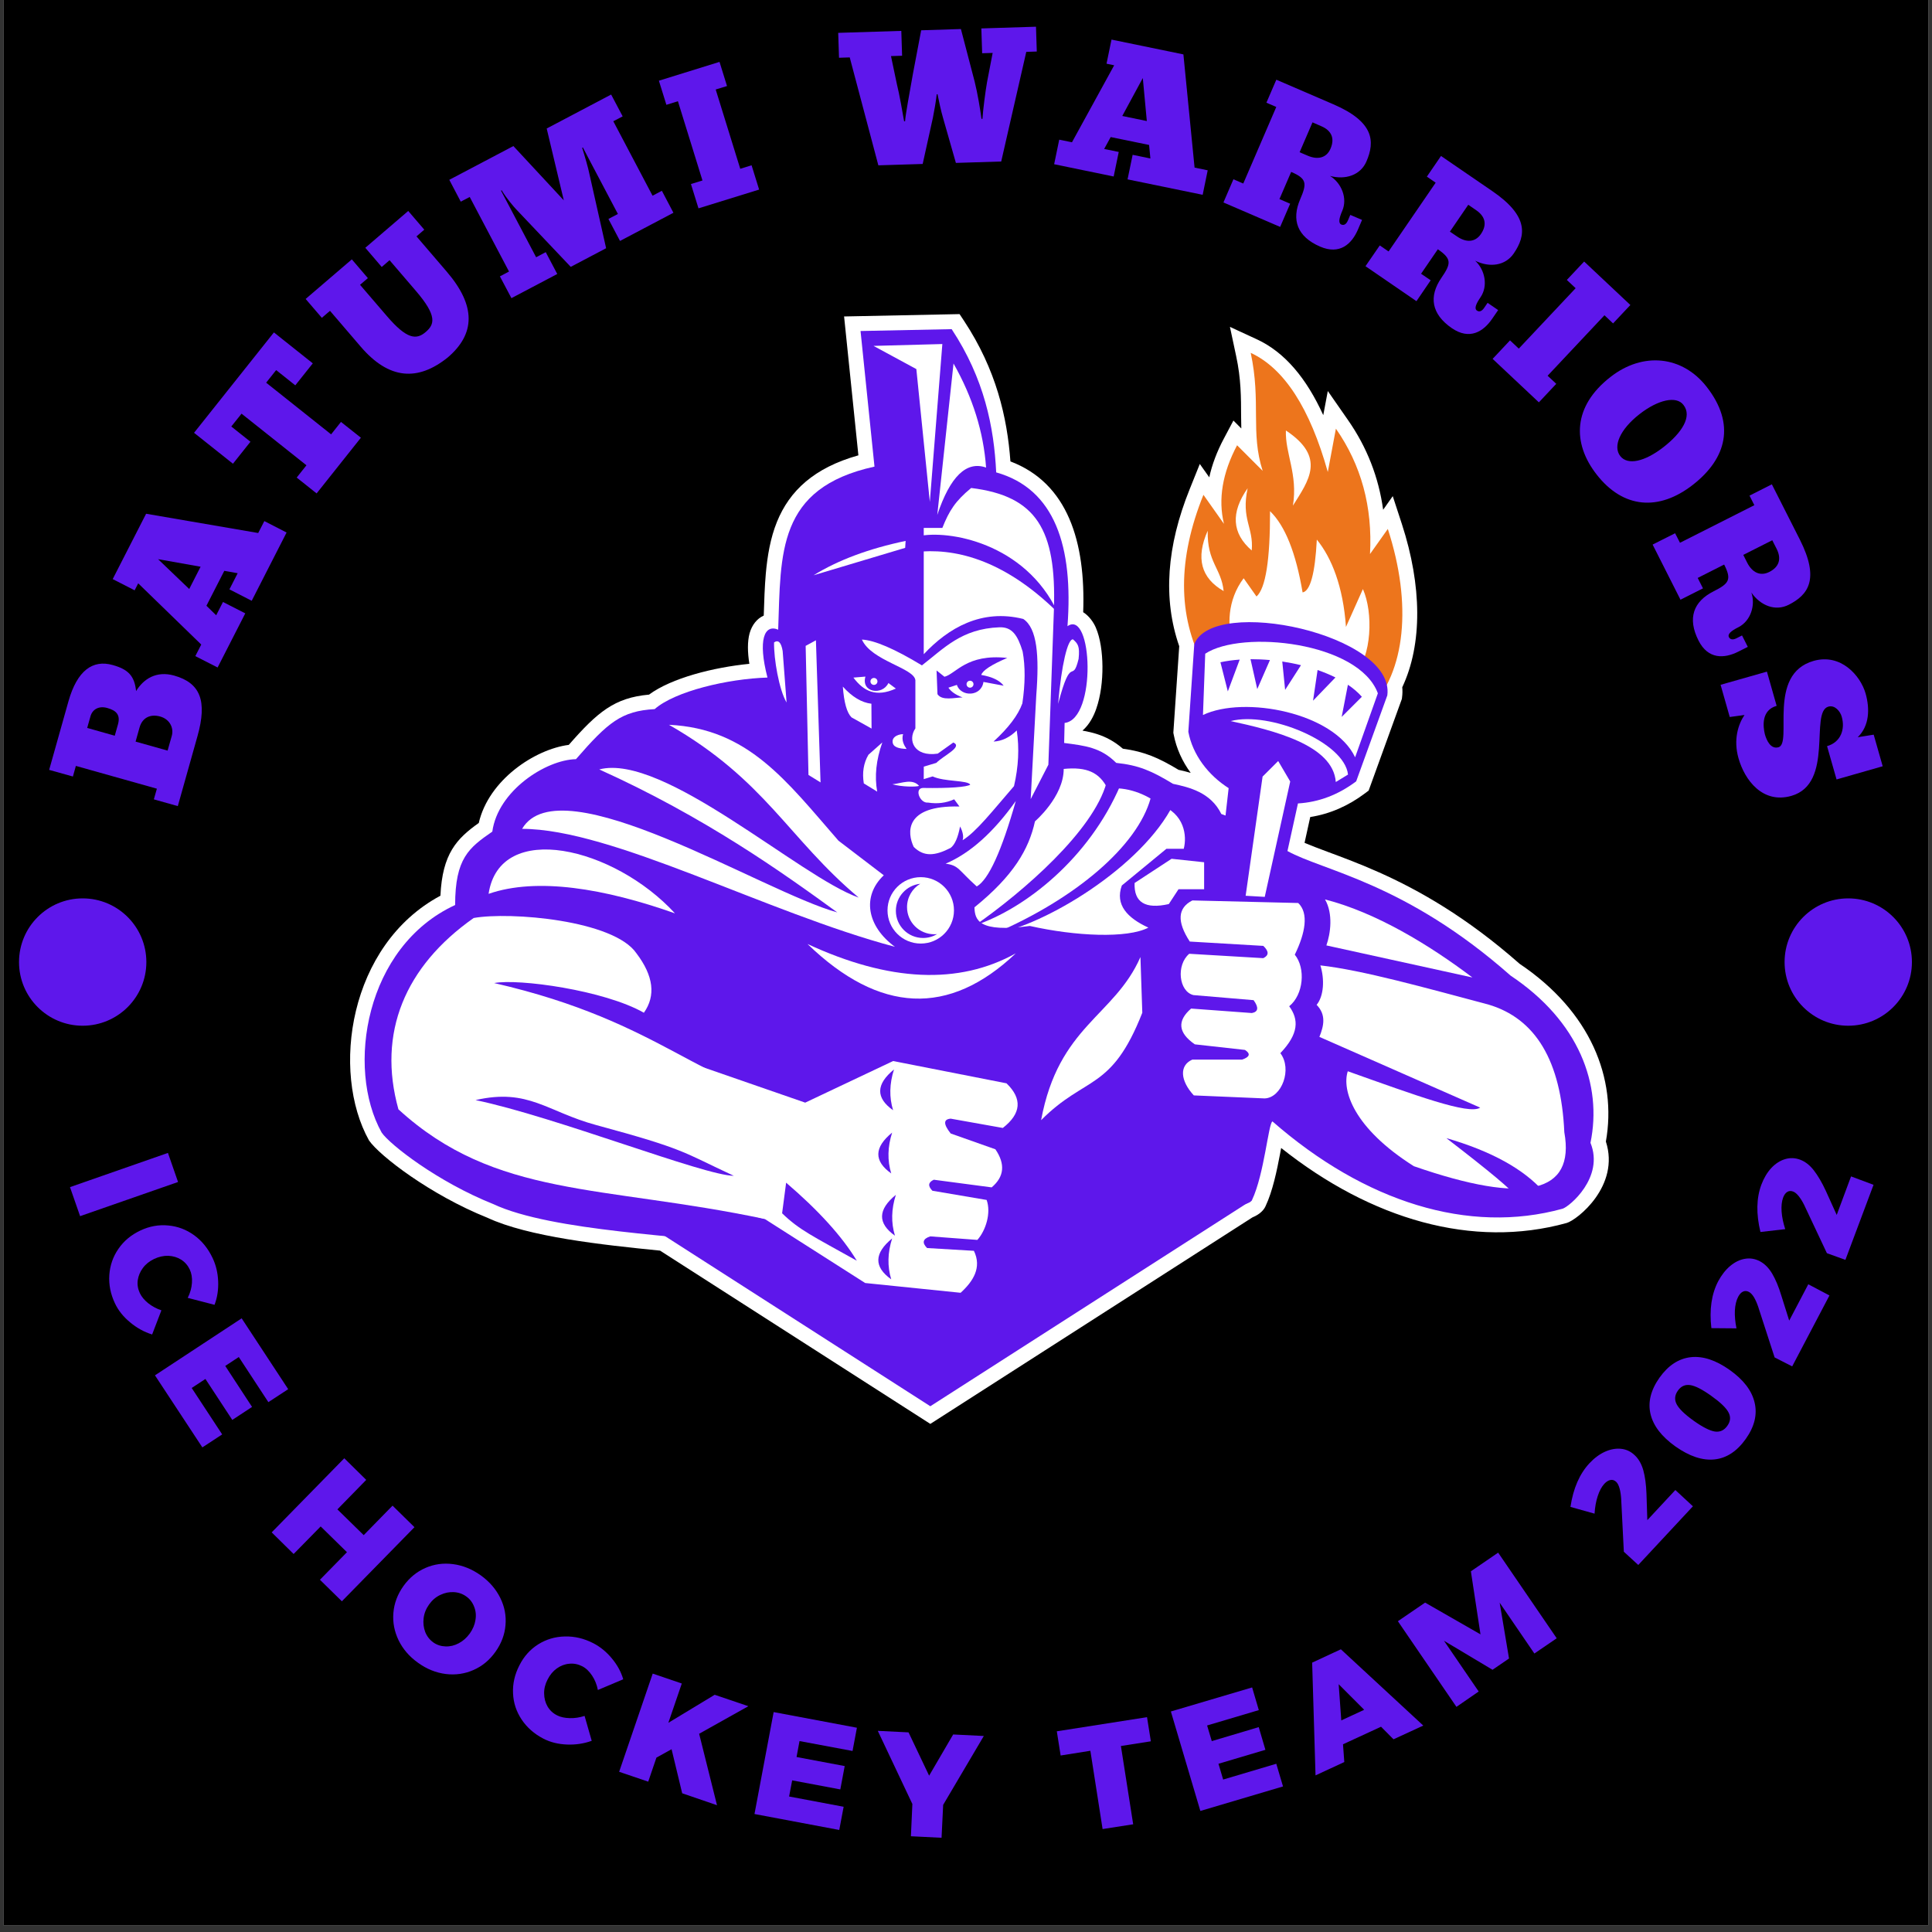 <?xml version="1.0" encoding="UTF-8"?>
<svg xmlns="http://www.w3.org/2000/svg" xmlns:xlink="http://www.w3.org/1999/xlink" width="150px" height="150px" viewBox="0 0 150 150" version="1.1">
<rect x="0" y="0" width="150" height="150" fill="#333333" stroke="none"/>
<defs>
<clipPath id="clip1">
  <path d="M 0.266 0 L 149.715 0 L 149.715 149.734 L 0.266 149.734 Z M 0.266 0 "/>
</clipPath>
<clipPath id="clip2">
  <path d="M 0.266 0 L 149.715 0 L 149.715 149.473 L 0.266 149.473 Z M 0.266 0 "/>
</clipPath>
<clipPath id="clip3">
  <path d="M 27.184 24.387 L 124.898 24.387 L 124.898 110.551 L 27.184 110.551 Z M 27.184 24.387 "/>
</clipPath>
<clipPath id="clip4">
  <path d="M 1.477 69.75 L 11.363 69.75 L 11.363 79.637 L 1.477 79.637 Z M 1.477 69.75 "/>
</clipPath>
<clipPath id="clip5">
  <path d="M 138.555 69.75 L 148.441 69.75 L 148.441 79.637 L 138.555 79.637 Z M 138.555 69.75 "/>
</clipPath>
</defs>
<g id="surface1">
<g clip-path="url(#clip1)" clip-rule="nonzero">
<path style=" stroke:none;fill-rule:nonzero;fill:rgb(0%,0%,0%);fill-opacity:1;" d="M 0.266 0 L 149.734 0 L 149.734 149.473 L 0.266 149.473 Z M 0.266 0 "/>
</g>
<g clip-path="url(#clip2)" clip-rule="nonzero">
<path style=" stroke:none;fill-rule:nonzero;fill:rgb(100%,100%,100%);fill-opacity:1;" d="M 0.266 0 L 149.734 0 L 149.734 149.473 L 0.266 149.473 Z M 0.266 0 "/>
<path style=" stroke:none;fill-rule:nonzero;fill:rgb(0%,0%,0%);fill-opacity:1;" d="M 0.266 0 L 149.734 0 L 149.734 149.473 L 0.266 149.473 Z M 0.266 0 "/>
</g>
<path style=" stroke:none;fill-rule:nonzero;fill:rgb(36.863%,9.02%,92.157%);fill-opacity:1;" d="M 13.805 62.586 L 15.332 57.156 C 16.109 54.402 15.543 53.023 13.527 52.453 C 12.141 52.062 11.145 52.707 10.566 53.656 C 10.441 52.465 9.949 51.969 8.75 51.633 C 7.191 51.191 5.988 52.07 5.316 54.445 L 3.816 59.773 L 5.66 60.289 L 5.891 59.465 L 12.18 61.234 L 11.945 62.062 Z M 6.77 56.516 L 7.023 55.617 C 7.176 55.074 7.672 54.781 8.332 54.969 C 9.016 55.16 9.371 55.492 9.156 56.25 L 8.91 57.121 Z M 13.012 58.277 L 10.527 57.578 L 10.836 56.477 C 11.059 55.691 11.703 55.426 12.434 55.629 C 13.203 55.848 13.504 56.535 13.336 57.137 Z M 13.012 58.277 "/>
<path style=" stroke:none;fill-rule:nonzero;fill:rgb(36.863%,9.02%,92.157%);fill-opacity:1;" d="M 22.25 41.344 L 20.523 40.457 L 20.047 41.383 L 11.344 39.887 L 8.75 44.961 L 10.453 45.832 L 10.73 45.289 L 15.625 50.043 L 15.164 50.941 L 16.895 51.824 L 19.043 47.621 L 17.312 46.738 L 16.785 47.77 L 16.027 47.031 L 17.414 44.32 L 18.453 44.504 L 17.812 45.758 L 19.543 46.645 Z M 14.691 45.73 L 12.273 43.414 L 15.574 44 Z M 14.691 45.73 "/>
<path style=" stroke:none;fill-rule:nonzero;fill:rgb(36.863%,9.02%,92.157%);fill-opacity:1;" d="M 21.266 25.809 L 15.066 33.602 L 18.086 36.004 L 19.445 34.297 L 17.957 33.113 L 18.754 32.117 L 23.793 36.125 L 23.035 37.078 L 24.582 38.309 L 28.02 33.984 L 26.473 32.758 L 25.707 33.723 L 20.664 29.711 L 21.441 28.734 L 22.926 29.918 L 24.285 28.211 Z M 21.266 25.809 "/>
<path style=" stroke:none;fill-rule:nonzero;fill:rgb(36.863%,9.02%,92.157%);fill-opacity:1;" d="M 23.73 23.211 L 24.988 24.676 L 25.621 24.133 L 28.008 26.918 C 30.203 29.477 32.441 29.625 34.777 27.742 C 36.895 25.922 36.977 23.762 34.684 21.09 L 32.336 18.352 L 32.941 17.832 L 31.695 16.379 L 28.363 19.238 L 29.637 20.727 L 30.246 20.203 L 32.297 22.594 C 33.957 24.531 33.742 25.188 33.051 25.777 C 32.332 26.395 31.598 26.359 30.043 24.547 L 27.953 22.113 L 28.562 21.594 L 27.316 20.137 Z M 23.73 23.211 "/>
<path style=" stroke:none;fill-rule:nonzero;fill:rgb(36.863%,9.02%,92.157%);fill-opacity:1;" d="M 45.254 11.449 L 45.66 12.227 L 47.973 16.613 L 47.238 17 L 48.137 18.707 L 52.285 16.52 L 51.387 14.812 L 50.664 15.195 L 47.617 9.414 L 48.344 9.035 L 47.449 7.34 L 42.445 9.977 L 43.773 15.555 L 39.859 11.34 L 34.883 13.961 L 35.773 15.656 L 36.469 15.293 L 39.52 21.082 L 38.812 21.457 L 39.707 23.148 L 43.266 21.273 L 42.371 19.578 L 41.625 19.973 L 38.898 14.801 L 38.949 14.773 C 39.332 15.41 39.898 16.066 40.082 16.258 L 44.312 20.719 L 47.059 19.273 L 45.746 13.438 C 45.68 13.086 45.406 12.125 45.199 11.477 Z M 45.254 11.449 "/>
<path style=" stroke:none;fill-rule:nonzero;fill:rgb(36.863%,9.02%,92.157%);fill-opacity:1;" d="M 51.156 6.266 L 51.738 8.137 L 52.633 7.859 L 54.539 14.012 L 53.645 14.289 L 54.23 16.176 L 58.938 14.719 L 58.352 12.832 L 57.473 13.105 L 55.566 6.949 L 56.445 6.68 L 55.863 4.805 Z M 51.156 6.266 "/>
<path style=" stroke:none;fill-rule:nonzero;fill:rgb(36.863%,9.02%,92.157%);fill-opacity:1;" d="M 70.195 9.418 C 70.121 8.973 69.812 7.219 69.629 6.512 L 69.176 4.355 L 70.039 4.328 L 69.977 2.398 L 65.078 2.551 L 65.141 4.484 L 65.973 4.457 L 68.195 12.836 L 71.637 12.73 L 72.43 9.141 C 72.52 8.707 72.684 7.766 72.727 7.32 L 72.789 7.316 C 72.879 7.773 73.066 8.645 73.215 9.145 L 74.215 12.648 L 77.734 12.539 L 79.68 4.027 L 80.496 4 L 80.434 2.074 L 76.191 2.207 L 76.254 4.133 L 77.07 4.109 L 76.633 6.379 C 76.52 7.008 76.316 8.559 76.277 9.227 L 76.203 9.23 C 76.105 8.492 75.906 7.277 75.668 6.32 L 74.605 2.254 L 71.52 2.352 L 70.883 5.711 C 70.629 7.133 70.285 9 70.27 9.418 Z M 70.195 9.418 "/>
<path style=" stroke:none;fill-rule:nonzero;fill:rgb(36.863%,9.02%,92.157%);fill-opacity:1;" d="M 93.375 15.125 L 93.766 13.223 L 92.746 13.012 L 91.879 4.223 L 86.297 3.074 L 85.91 4.945 L 86.504 5.07 L 83.227 11.047 L 82.238 10.844 L 81.844 12.75 L 86.465 13.703 L 86.859 11.797 L 85.727 11.566 L 86.234 10.641 L 89.215 11.254 L 89.316 12.305 L 87.938 12.02 L 87.543 13.926 Z M 87.133 9.004 L 88.727 6.059 L 89.039 9.398 Z M 87.133 9.004 "/>
<path style=" stroke:none;fill-rule:nonzero;fill:rgb(36.863%,9.02%,92.157%);fill-opacity:1;" d="M 99.094 6.188 L 98.324 7.973 L 99.09 8.305 L 96.527 14.25 L 95.762 13.918 L 94.988 15.719 L 99.391 17.617 L 100.168 15.816 L 99.336 15.457 L 100.246 13.348 C 101.461 13.867 101.48 14.234 100.945 15.473 C 100.258 17.07 100.711 18.379 102.496 19.148 C 104.012 19.801 104.941 18.957 105.43 17.824 L 105.75 17.074 L 104.836 16.684 L 104.645 17.129 C 104.527 17.402 104.348 17.52 104.141 17.434 C 103.895 17.328 103.961 16.949 104.215 16.363 C 104.637 15.383 104.145 14.203 103.262 13.66 C 104.465 13.984 105.633 13.598 106.09 12.535 C 106.762 10.98 106.688 9.461 103.523 8.098 Z M 101.902 9.5 L 102.582 9.797 C 103.375 10.133 103.648 10.738 103.301 11.543 C 102.992 12.266 102.309 12.426 101.516 12.082 L 100.902 11.82 Z M 101.902 9.5 "/>
<path style=" stroke:none;fill-rule:nonzero;fill:rgb(36.863%,9.02%,92.157%);fill-opacity:1;" d="M 111.879 12.109 L 110.781 13.715 L 111.465 14.184 L 107.809 19.523 L 107.125 19.055 L 106.016 20.668 L 109.973 23.383 L 111.078 21.762 L 110.332 21.254 L 111.633 19.352 C 112.723 20.102 112.672 20.461 111.906 21.578 C 110.926 23.008 111.121 24.383 112.723 25.48 C 114.086 26.414 115.16 25.766 115.855 24.746 L 116.316 24.074 L 115.496 23.512 L 115.219 23.918 C 115.051 24.16 114.852 24.242 114.668 24.113 C 114.449 23.965 114.586 23.605 114.945 23.082 C 115.551 22.199 115.293 20.945 114.531 20.242 C 115.648 20.793 116.871 20.637 117.523 19.684 C 118.48 18.285 118.703 16.781 115.859 14.836 Z M 113.996 15.898 L 114.609 16.32 C 115.32 16.805 115.473 17.449 114.977 18.172 C 114.531 18.82 113.832 18.848 113.125 18.359 L 112.57 17.984 Z M 113.996 15.898 "/>
<path style=" stroke:none;fill-rule:nonzero;fill:rgb(36.863%,9.02%,92.157%);fill-opacity:1;" d="M 122.992 20.305 L 121.648 21.734 L 122.332 22.375 L 117.918 27.066 L 117.238 26.426 L 115.887 27.863 L 119.477 31.238 L 120.828 29.801 L 120.156 29.172 L 124.57 24.477 L 125.238 25.109 L 126.582 23.68 Z M 122.992 20.305 "/>
<path style=" stroke:none;fill-rule:nonzero;fill:rgb(36.863%,9.02%,92.157%);fill-opacity:1;" d="M 123.961 36.84 C 126.023 39.488 128.789 39.703 131.434 37.641 C 134.07 35.586 134.75 32.914 132.512 30.043 C 130.625 27.617 127.566 27.293 125.039 29.266 C 122.109 31.547 122.055 34.395 123.961 36.84 Z M 125.797 35.41 C 125.215 34.66 125.758 33.352 127.289 32.156 C 128.742 31.023 130.156 30.715 130.703 31.438 C 131.406 32.336 130.57 33.609 129.152 34.715 C 127.703 35.844 126.375 36.148 125.797 35.41 Z M 125.797 35.41 "/>
<path style=" stroke:none;fill-rule:nonzero;fill:rgb(36.863%,9.02%,92.157%);fill-opacity:1;" d="M 137.566 37.602 L 135.832 38.48 L 136.207 39.223 L 130.434 42.141 L 130.055 41.402 L 128.309 42.281 L 130.473 46.562 L 132.219 45.68 L 131.809 44.871 L 133.863 43.832 C 134.461 45.012 134.242 45.305 133.035 45.914 C 131.484 46.699 130.992 47.992 131.871 49.73 C 132.613 51.199 133.867 51.148 134.969 50.59 L 135.699 50.223 L 135.25 49.336 L 134.812 49.559 C 134.547 49.691 134.332 49.664 134.234 49.469 C 134.113 49.23 134.402 48.98 134.973 48.695 C 135.926 48.211 136.309 46.988 135.977 46.008 C 136.691 47.027 137.836 47.48 138.871 46.957 C 140.379 46.195 141.297 44.984 139.746 41.906 Z M 137.598 41.945 L 137.934 42.605 C 138.324 43.375 138.148 44.012 137.367 44.406 C 136.664 44.762 136.035 44.445 135.648 43.68 L 135.348 43.082 Z M 137.598 41.945 "/>
<path style=" stroke:none;fill-rule:nonzero;fill:rgb(36.863%,9.02%,92.157%);fill-opacity:1;" d="M 133.586 53.168 L 134.297 55.668 L 135.441 55.512 C 134.953 56.238 134.566 57.426 134.977 58.871 C 135.457 60.57 136.852 62.426 139.078 61.793 C 142.434 60.836 140.484 55.281 141.953 54.863 C 142.453 54.719 142.871 55.219 142.988 55.633 C 143.277 56.633 142.91 57.629 141.852 57.93 L 142.59 60.516 L 146.172 59.492 L 145.473 57.039 L 144.234 57.238 C 145.141 56.359 145.184 55.039 144.844 53.84 C 144.441 52.441 142.918 50.711 140.805 51.312 C 137.164 52.352 139.195 57.699 138.082 58.016 C 137.48 58.184 137.164 57.504 137.023 57.004 C 136.879 56.398 136.738 55.141 137.938 54.801 L 137.184 52.145 Z M 133.586 53.168 "/>
<path style=" stroke:none;fill-rule:nonzero;fill:rgb(36.863%,9.02%,92.157%);fill-opacity:1;" d="M 5.434 92.168 L 13.039 89.512 L 13.824 91.77 L 6.219 94.422 Z M 5.434 92.168 "/>
<path style=" stroke:none;fill-rule:nonzero;fill:rgb(36.863%,9.02%,92.157%);fill-opacity:1;" d="M 14.574 100.766 C 14.766 100.391 14.875 100.004 14.902 99.602 C 14.93 99.203 14.871 98.855 14.73 98.559 C 14.574 98.234 14.352 97.98 14.059 97.797 C 13.773 97.617 13.445 97.52 13.078 97.5 C 12.707 97.488 12.336 97.57 11.969 97.742 C 11.605 97.918 11.312 98.148 11.094 98.445 C 10.879 98.734 10.746 99.051 10.695 99.395 C 10.648 99.742 10.707 100.078 10.859 100.402 C 10.992 100.68 11.207 100.938 11.504 101.18 C 11.809 101.422 12.152 101.605 12.531 101.734 L 11.812 103.609 C 11.184 103.414 10.609 103.094 10.094 102.66 C 9.574 102.23 9.184 101.742 8.926 101.195 C 8.582 100.469 8.438 99.734 8.488 98.988 C 8.539 98.25 8.77 97.574 9.191 96.965 C 9.609 96.352 10.18 95.875 10.902 95.535 C 11.605 95.203 12.328 95.074 13.059 95.145 C 13.797 95.211 14.469 95.465 15.078 95.906 C 15.684 96.348 16.16 96.938 16.508 97.676 C 16.766 98.219 16.91 98.82 16.938 99.477 C 16.965 100.137 16.871 100.746 16.656 101.305 Z M 14.574 100.766 "/>
<path style=" stroke:none;fill-rule:nonzero;fill:rgb(36.863%,9.02%,92.157%);fill-opacity:1;" d="M 12.031 106.781 L 18.762 102.355 L 22.375 107.855 L 20.836 108.863 L 18.539 105.359 L 17.488 106.051 L 19.57 109.234 L 18.035 110.242 L 15.949 107.062 L 14.883 107.762 L 17.25 111.367 L 15.711 112.375 Z M 12.031 106.781 "/>
<path style=" stroke:none;fill-rule:nonzero;fill:rgb(36.863%,9.02%,92.157%);fill-opacity:1;" d="M 21.094 118.973 L 26.73 113.219 L 28.434 114.898 L 26.195 117.188 L 28.238 119.188 L 30.477 116.898 L 32.18 118.57 L 26.543 124.324 L 24.84 122.652 L 26.938 120.512 L 24.898 118.512 L 22.797 120.652 Z M 21.094 118.973 "/>
<path style=" stroke:none;fill-rule:nonzero;fill:rgb(36.863%,9.02%,92.157%);fill-opacity:1;" d="M 37.32 122.305 C 38 122.793 38.504 123.379 38.84 124.059 C 39.176 124.738 39.312 125.445 39.246 126.184 C 39.184 126.914 38.926 127.602 38.469 128.242 C 38.012 128.887 37.445 129.359 36.766 129.656 C 36.09 129.957 35.367 130.062 34.609 129.969 C 33.852 129.875 33.137 129.586 32.461 129.102 C 31.781 128.617 31.277 128.031 30.945 127.348 C 30.617 126.664 30.48 125.957 30.543 125.215 C 30.605 124.473 30.867 123.777 31.328 123.133 C 31.785 122.496 32.352 122.031 33.031 121.734 C 33.707 121.438 34.422 121.34 35.172 121.438 C 35.926 121.535 36.641 121.824 37.32 122.305 Z M 36.195 123.945 C 35.91 123.742 35.586 123.629 35.23 123.613 C 34.875 123.594 34.527 123.664 34.188 123.828 C 33.844 123.988 33.555 124.234 33.32 124.562 C 33.082 124.895 32.938 125.25 32.891 125.629 C 32.844 126.012 32.887 126.367 33.012 126.703 C 33.145 127.039 33.355 127.309 33.641 127.516 C 33.922 127.715 34.238 127.816 34.594 127.828 C 34.949 127.84 35.289 127.758 35.617 127.582 C 35.949 127.41 36.234 127.156 36.477 126.82 C 36.711 126.488 36.859 126.141 36.914 125.777 C 36.977 125.41 36.941 125.062 36.809 124.738 C 36.68 124.406 36.477 124.141 36.195 123.945 Z M 36.195 123.945 "/>
<path style=" stroke:none;fill-rule:nonzero;fill:rgb(36.863%,9.02%,92.157%);fill-opacity:1;" d="M 46.418 131.211 C 46.34 130.801 46.191 130.426 45.973 130.098 C 45.75 129.762 45.496 129.516 45.203 129.367 C 44.879 129.203 44.543 129.137 44.203 129.172 C 43.859 129.199 43.539 129.32 43.234 129.535 C 42.938 129.746 42.699 130.031 42.516 130.395 C 42.328 130.754 42.238 131.117 42.246 131.484 C 42.25 131.848 42.336 132.184 42.508 132.484 C 42.68 132.781 42.926 133.016 43.254 133.18 C 43.52 133.316 43.852 133.387 44.238 133.395 C 44.621 133.406 45.004 133.348 45.387 133.223 L 45.941 135.156 C 45.332 135.375 44.691 135.473 44.012 135.445 C 43.336 135.418 42.727 135.266 42.195 134.992 C 41.477 134.621 40.914 134.125 40.5 133.504 C 40.086 132.883 39.863 132.207 39.832 131.469 C 39.797 130.73 39.961 130.004 40.328 129.293 C 40.676 128.602 41.164 128.059 41.789 127.664 C 42.418 127.273 43.105 127.07 43.855 127.055 C 44.605 127.035 45.344 127.207 46.07 127.582 C 46.605 127.859 47.082 128.25 47.504 128.758 C 47.926 129.266 48.223 129.805 48.387 130.379 Z M 46.418 131.211 "/>
<path style=" stroke:none;fill-rule:nonzero;fill:rgb(36.863%,9.02%,92.157%);fill-opacity:1;" d="M 54.281 134.609 L 55.668 140.156 L 52.965 139.23 L 52.141 135.809 L 50.965 136.461 L 50.328 138.328 L 48.07 137.562 L 50.676 129.938 L 52.934 130.707 L 51.891 133.758 L 55.488 131.582 L 58.102 132.469 Z M 54.281 134.609 "/>
<path style=" stroke:none;fill-rule:nonzero;fill:rgb(36.863%,9.02%,92.157%);fill-opacity:1;" d="M 58.578 140.84 L 60.066 132.926 L 66.531 134.141 L 66.191 135.945 L 62.074 135.176 L 61.844 136.414 L 65.582 137.117 L 65.242 138.93 L 61.504 138.227 L 61.266 139.48 L 65.5 140.277 L 65.16 142.078 Z M 58.578 140.84 "/>
<path style=" stroke:none;fill-rule:nonzero;fill:rgb(36.863%,9.02%,92.157%);fill-opacity:1;" d="M 74.004 134.664 L 76.383 134.781 L 73.227 140.129 L 73.102 142.684 L 70.723 142.566 L 70.836 140.062 L 68.152 134.383 L 70.539 134.5 L 72.137 137.863 Z M 74.004 134.664 "/>
<path style=" stroke:none;fill-rule:nonzero;fill:rgb(36.863%,9.02%,92.157%);fill-opacity:1;" d="M 82.348 136.297 L 82.051 134.418 L 89.055 133.32 L 89.352 135.195 L 87.027 135.559 L 87.98 141.637 L 85.605 142.008 L 84.656 135.93 Z M 82.348 136.297 "/>
<path style=" stroke:none;fill-rule:nonzero;fill:rgb(36.863%,9.02%,92.157%);fill-opacity:1;" d="M 93.195 140.602 L 90.906 132.879 L 97.215 131.012 L 97.734 132.773 L 93.719 133.965 L 94.082 135.18 L 97.727 134.094 L 98.246 135.855 L 94.602 136.938 L 94.965 138.164 L 99.09 136.938 L 99.613 138.699 Z M 93.195 140.602 "/>
<path style=" stroke:none;fill-rule:nonzero;fill:rgb(36.863%,9.02%,92.157%);fill-opacity:1;" d="M 110.504 133.973 L 108.191 135.039 L 107.223 134.062 L 104.27 135.426 L 104.371 136.805 L 102.137 137.84 L 101.875 129.086 L 104.105 128.051 Z M 103.934 130.762 L 104.137 133.574 L 105.914 132.746 Z M 103.934 130.762 "/>
<path style=" stroke:none;fill-rule:nonzero;fill:rgb(36.863%,9.02%,92.157%);fill-opacity:1;" d="M 113.078 132.52 L 108.531 125.871 L 110.645 124.426 L 114.945 126.891 L 114.199 121.996 L 116.316 120.547 L 120.863 127.195 L 119.129 128.379 L 116.434 124.434 L 117.16 128.766 L 115.879 129.641 L 112.109 127.387 L 114.805 131.328 Z M 113.078 132.52 "/>
<path style=" stroke:none;fill-rule:nonzero;fill:rgb(36.863%,9.02%,92.157%);fill-opacity:1;" d="M 127.898 118.023 L 130.074 115.684 L 131.438 116.949 L 127.195 121.504 L 126.074 120.477 L 125.867 116.352 C 125.848 116.062 125.809 115.797 125.742 115.559 C 125.676 115.324 125.59 115.152 125.477 115.047 C 125.34 114.922 125.195 114.875 125.039 114.906 C 124.879 114.934 124.723 115.031 124.566 115.195 C 124.352 115.426 124.18 115.746 124.047 116.156 C 123.914 116.559 123.832 117.012 123.801 117.52 L 121.93 116.996 C 122.145 115.559 122.637 114.43 123.402 113.609 C 123.777 113.207 124.176 112.91 124.602 112.715 C 125.027 112.523 125.441 112.445 125.848 112.484 C 126.254 112.523 126.609 112.688 126.914 112.98 C 127.223 113.266 127.445 113.656 127.586 114.152 C 127.723 114.648 127.805 115.258 127.832 115.973 Z M 127.898 118.023 "/>
<path style=" stroke:none;fill-rule:nonzero;fill:rgb(36.863%,9.02%,92.157%);fill-opacity:1;" d="M 128.844 106.961 C 129.523 106.008 130.332 105.477 131.277 105.371 C 132.215 105.27 133.219 105.602 134.293 106.363 C 135.367 107.125 136.012 107.969 136.227 108.895 C 136.449 109.82 136.219 110.762 135.543 111.715 C 134.859 112.68 134.047 113.211 133.113 113.309 C 132.176 113.406 131.164 113.066 130.078 112.301 C 129.004 111.535 128.359 110.695 128.145 109.781 C 127.93 108.867 128.164 107.926 128.844 106.961 Z M 130.27 107.969 C 130.02 108.32 129.992 108.676 130.176 109.027 C 130.359 109.379 130.801 109.809 131.5 110.309 C 132.199 110.805 132.746 111.082 133.145 111.145 C 133.543 111.199 133.863 111.051 134.113 110.695 C 134.359 110.352 134.387 110 134.195 109.648 C 134.008 109.297 133.562 108.871 132.863 108.375 C 132.164 107.875 131.621 107.594 131.227 107.539 C 130.836 107.48 130.516 107.621 130.27 107.969 Z M 130.27 107.969 "/>
<path style=" stroke:none;fill-rule:nonzero;fill:rgb(36.863%,9.02%,92.157%);fill-opacity:1;" d="M 138.914 102.531 L 140.395 99.711 L 142.039 100.578 L 139.145 106.086 L 137.781 105.391 L 136.508 101.465 C 136.414 101.184 136.305 100.938 136.184 100.727 C 136.059 100.52 135.926 100.379 135.789 100.305 C 135.621 100.219 135.469 100.211 135.324 100.281 C 135.184 100.348 135.059 100.48 134.953 100.68 C 134.805 100.961 134.719 101.316 134.695 101.746 C 134.676 102.176 134.719 102.637 134.82 103.133 L 132.871 103.117 C 132.703 101.676 132.883 100.457 133.406 99.465 C 133.668 98.98 133.977 98.586 134.332 98.289 C 134.691 97.988 135.074 97.801 135.473 97.734 C 135.875 97.664 136.266 97.727 136.641 97.926 C 137.008 98.121 137.324 98.438 137.59 98.883 C 137.855 99.332 138.094 99.898 138.301 100.586 Z M 138.914 102.531 "/>
<path style=" stroke:none;fill-rule:nonzero;fill:rgb(36.863%,9.02%,92.157%);fill-opacity:1;" d="M 142.602 94.328 L 143.715 91.336 L 145.461 91.988 L 143.277 97.816 L 141.84 97.297 L 140.078 93.559 C 139.953 93.301 139.812 93.078 139.664 92.883 C 139.512 92.691 139.363 92.566 139.219 92.512 C 139.043 92.445 138.887 92.457 138.758 92.543 C 138.625 92.625 138.52 92.773 138.441 92.98 C 138.332 93.277 138.293 93.645 138.324 94.074 C 138.355 94.5 138.449 94.949 138.605 95.43 L 136.68 95.652 C 136.34 94.246 136.363 93.02 136.754 91.973 C 136.949 91.457 137.207 91.027 137.523 90.684 C 137.844 90.344 138.199 90.113 138.59 89.996 C 138.977 89.879 139.367 89.891 139.766 90.039 C 140.16 90.188 140.516 90.465 140.832 90.875 C 141.145 91.281 141.457 91.812 141.758 92.461 Z M 142.602 94.328 "/>
<g clip-path="url(#clip3)" clip-rule="nonzero">
<path style=" stroke:none;fill-rule:nonzero;fill:rgb(100%,100%,100%);fill-opacity:1;" d="M 107.387 39.578 L 108.133 38.52 L 108.848 40.707 C 110.395 45.465 110.453 50.004 108.871 53.359 C 108.895 53.613 108.891 53.875 108.855 54.141 L 108.84 54.266 L 106.262 61.379 L 105.988 61.586 C 104.676 62.574 103.25 63.195 101.727 63.434 L 101.285 65.438 C 101.781 65.648 102.379 65.875 103.102 66.145 C 104.238 66.566 105.574 67.062 107.078 67.734 C 110.113 69.09 113.828 71.168 117.98 74.828 C 123.488 78.527 125.555 83.73 124.68 88.629 C 125.797 92.07 122.457 94.719 121.633 94.953 C 114.355 96.969 106.469 94.691 99.469 89.129 L 99.375 89.629 C 99.141 90.863 98.809 92.484 98.258 93.645 C 98.133 93.93 97.836 94.273 97.242 94.516 L 72.23 110.551 L 51.246 97.098 C 46.738 96.648 41.027 96.031 37.836 94.543 C 33.434 92.777 29.477 89.746 28.648 88.539 C 25.676 83.207 27.074 73.355 34.195 69.543 C 34.344 66.266 35.473 65.102 37.172 63.895 C 37.941 60.551 41.523 58.172 44.16 57.832 C 46.395 55.281 47.703 54.172 50.391 53.93 C 52.133 52.641 55.406 51.812 58.18 51.539 C 58.035 50.617 58.027 49.812 58.195 49.18 C 58.379 48.52 58.773 48.027 59.297 47.793 C 59.332 46.664 59.367 45.574 59.457 44.539 C 59.582 43.152 59.812 41.781 60.32 40.523 C 61.297 38.109 63.199 36.32 66.645 35.352 L 65.535 24.57 L 74.5 24.387 L 74.852 24.918 C 77.344 28.695 78.199 32.402 78.449 35.824 C 82.91 37.516 84.297 42.086 84.098 47.531 C 84.582 47.836 84.922 48.355 85.078 48.723 C 85.434 49.543 85.586 50.672 85.594 51.75 C 85.602 52.84 85.461 54.039 85.113 55.027 C 84.922 55.582 84.59 56.254 84.043 56.723 C 84.434 56.793 84.801 56.875 85.156 56.988 C 85.867 57.215 86.531 57.566 87.18 58.129 C 88.859 58.355 89.961 58.84 91.504 59.77 C 91.781 59.828 92.078 59.898 92.379 59.988 L 92.445 60.004 C 91.801 59.129 91.336 58.125 91.125 57.031 L 91.098 56.887 L 91.555 50.172 C 90.27 46.473 90.59 42.387 92.363 37.988 L 93.152 36.023 L 93.887 37.059 C 94.105 36.059 94.488 35.047 95.031 34.031 L 95.762 32.652 L 96.375 33.266 C 96.367 32.945 96.363 32.625 96.359 32.312 C 96.355 31.613 96.359 30.887 96.309 30.102 C 96.262 29.348 96.168 28.535 95.973 27.637 L 95.492 25.379 L 97.59 26.348 C 99.75 27.348 101.438 29.375 102.738 32.234 L 103.09 30.359 L 104.664 32.621 C 106.133 34.73 107.039 37.055 107.387 39.578 "/>
</g>
<path style=" stroke:none;fill-rule:evenodd;fill:rgb(36.863%,9.02%,92.157%);fill-opacity:1;" d="M 72.23 109.18 L 97.207 93.168 L 47.258 93.168 Z M 72.23 109.18 "/>
<path style=" stroke:none;fill-rule:evenodd;fill:rgb(92.941%,45.882%,10.98%);fill-opacity:1;" d="M 106.332 55.059 C 109.117 52.168 109.66 46.934 107.75 41.066 L 106.367 43.016 C 106.57 39.352 105.688 36.105 103.719 33.281 L 103.09 36.645 C 101.699 31.68 99.703 28.598 97.105 27.395 C 97.926 31.242 97.07 33.586 98.035 36.559 L 96.047 34.57 C 94.906 36.727 94.566 38.762 95.027 40.672 L 93.434 38.418 C 91.426 43.402 91.426 47.797 93.434 51.605 L 106.332 55.059 "/>
<path style=" stroke:none;fill-rule:evenodd;fill:rgb(100%,100%,100%);fill-opacity:1;" d="M 105.184 52.41 C 106.5 50.938 106.633 47.59 105.816 45.734 L 104.5 48.676 C 104.281 45.531 103.387 43.301 102.238 41.895 C 102.102 44.52 101.73 45.887 101.133 45.996 C 100.613 42.918 99.773 40.812 98.605 39.688 C 98.613 43.469 98.266 45.676 97.555 46.312 L 96.555 44.895 C 95.277 46.609 95.258 48.637 95.762 50.254 L 105.184 52.41 "/>
<path style=" stroke:none;fill-rule:evenodd;fill:rgb(36.863%,9.02%,92.157%);fill-opacity:1;" d="M 100.773 62.379 L 95.238 87.473 C 94.367 87.844 93.438 87.742 92.449 87.156 L 95.391 61.191 C 93.805 60.18 92.602 58.613 92.262 56.816 L 92.723 50.012 C 94.195 46.227 108.344 49.258 107.711 53.988 L 105.293 60.664 C 103.898 61.711 102.395 62.281 100.773 62.379 "/>
<path style=" stroke:none;fill-rule:evenodd;fill:rgb(36.863%,9.02%,92.157%);fill-opacity:1;" d="M 82.621 57.684 L 82.656 56.129 C 85.168 55.844 84.824 47.262 82.879 48.617 C 83.344 42.43 81.902 37.957 77.344 36.676 C 77.176 33.172 76.426 29.398 73.887 25.555 L 66.812 25.699 L 67.895 36.227 C 60.316 37.887 60.629 42.953 60.418 48.887 C 59.34 48.434 58.828 49.684 59.586 52.605 C 56.488 52.703 52.406 53.668 50.828 55.055 C 48.258 55.203 47.215 56.066 44.719 58.941 C 42.375 58.992 38.656 61.395 38.223 64.566 C 36.402 65.824 35.34 66.637 35.336 70.266 C 28.363 73.48 26.832 82.914 29.633 87.934 C 30.27 88.863 33.965 91.754 38.297 93.484 C 42.875 95.637 53.48 95.926 57.5 96.656 L 65.824 100.93 C 69.145 101.219 73.004 102.293 76.605 100.91 C 78.184 100.305 78.09 97.594 79.59 96.801 C 84.914 93.984 96.699 94.32 97.207 93.168 C 98.16 91.152 98.48 87.207 98.793 87.066 C 105.945 93.32 114.027 95.863 121.32 93.844 C 121.824 93.699 124.582 91.426 123.484 88.727 C 124.414 84.227 122.609 79.297 117.277 75.742 C 109.117 68.535 102.754 67.625 99.957 66.074 C 98.367 62.895 98 64.414 94.824 63.199 C 93.992 61.5 92.301 61.121 91.07 60.855 C 89.406 59.844 88.414 59.414 86.664 59.23 C 85.457 58.027 84.258 57.898 82.621 57.684 "/>
<path style=" stroke:none;fill-rule:evenodd;fill:rgb(100%,100%,100%);fill-opacity:1;" d="M 77.594 48.703 C 74.645 48.812 73.277 50.352 71.578 51.66 C 69.457 50.375 67.902 49.707 66.918 49.656 C 67.66 51.316 70.98 51.859 71.07 52.816 L 71.07 56.551 C 70.457 57.445 70.945 58.781 72.805 58.512 C 72.922 58.426 74.016 57.648 74.016 57.648 C 74.777 57.988 73.281 58.641 72.695 59.23 L 71.723 59.52 L 71.719 60.492 L 72.41 60.281 C 73.316 60.707 75.133 60.562 75.332 60.922 C 75.059 61.102 73.738 61.211 71.648 61.176 C 70.965 61.215 71.426 62.383 72.047 62.312 C 72.777 62.426 73.453 62.344 74.082 62.059 L 74.492 62.617 C 70.188 62.512 70.43 64.676 70.941 65.754 C 71.734 66.535 72.586 66.461 73.812 65.828 C 74.137 65.574 74.379 65.023 74.539 64.168 C 74.77 64.586 74.828 65.02 74.734 65.234 C 75.785 64.602 77.066 62.953 78.727 61.035 C 79.078 59.523 79.148 58.082 78.941 56.711 C 78.379 57.262 77.773 57.547 77.137 57.574 C 78.297 56.512 79.047 55.523 79.375 54.613 C 79.602 53.086 79.609 51.742 79.398 50.586 C 79.012 49.316 78.578 48.668 77.594 48.703 "/>
<path style=" stroke:none;fill-rule:evenodd;fill:rgb(100%,100%,100%);fill-opacity:1;" d="M 67.656 54.637 C 66.895 54.551 66.156 54.105 65.438 53.309 C 65.527 54.543 65.754 55.34 66.109 55.695 L 67.668 56.566 L 67.656 54.637 "/>
<path style=" stroke:none;fill-rule:evenodd;fill:rgb(100%,100%,100%);fill-opacity:1;" d="M 68.504 57.641 L 67.426 58.598 C 67.047 59.246 66.93 59.988 67.066 60.824 L 68.105 61.461 C 67.891 60.273 68.023 59 68.504 57.641 "/>
<path style=" stroke:none;fill-rule:evenodd;fill:rgb(100%,100%,100%);fill-opacity:1;" d="M 67.191 52.531 L 66.258 52.609 C 67.066 53.68 68.016 54.152 69.555 53.461 L 68.977 53.031 C 68.5 54.023 66.836 53.766 67.191 52.531 "/>
<path style=" stroke:none;fill-rule:evenodd;fill:rgb(100%,100%,100%);fill-opacity:1;" d="M 60.766 50.547 L 61.07 54.543 C 60.484 53.551 60.074 51.148 60.098 49.875 C 60.43 49.652 60.652 49.875 60.766 50.547 "/>
<path style=" stroke:none;fill-rule:evenodd;fill:rgb(100%,100%,100%);fill-opacity:1;" d="M 51.941 56.273 C 58.078 56.562 61.035 60.602 65.098 65.27 L 68.617 67.957 C 66.906 69.574 67.293 71.906 69.484 73.512 C 59.449 70.84 47.535 64.352 40.535 64.352 C 43.492 59.301 59.234 69.254 65.008 70.84 C 60.746 67.742 54.758 63.457 46.527 59.738 C 51.508 58.438 62.121 68.102 66.668 69.688 C 61.18 65.074 59.449 60.582 51.941 56.273 "/>
<path style=" stroke:none;fill-rule:evenodd;fill:rgb(100%,100%,100%);fill-opacity:1;" d="M 78.867 62.188 C 77.133 64.625 75.312 66.25 73.418 67.055 C 74.465 67.199 74.383 67.527 75.836 68.824 C 76.754 68.293 77.762 66.082 78.867 62.188 "/>
<path style=" stroke:none;fill-rule:evenodd;fill:rgb(100%,100%,100%);fill-opacity:1;" d="M 75.402 37.887 C 74.176 38.895 73.695 39.648 73.164 40.988 L 71.719 40.988 L 71.719 50.793 C 73.641 48.742 76.215 47.25 79.445 48.055 C 80.527 48.773 80.695 50.902 80.457 53.969 L 80.023 62.043 L 81.395 59.375 L 81.828 47.262 C 82.016 41.152 80.496 38.512 75.402 37.887 "/>
<path style=" stroke:none;fill-rule:evenodd;fill:rgb(36.863%,9.02%,92.157%);fill-opacity:1;" d="M 78.203 51.082 C 75.039 50.738 74.215 52.324 73.328 52.543 L 72.715 52.055 L 72.785 53.895 C 73.141 54.434 74.125 54.156 74.734 54.148 C 74.219 53.961 73.848 53.707 73.633 53.391 L 74.289 53.176 C 74.609 54.125 76.191 54.102 76.355 52.945 L 77.926 53.238 C 77.609 52.824 77.027 52.547 76.184 52.402 C 76.293 52.051 76.965 51.609 78.203 51.082 "/>
<path style=" stroke:none;fill-rule:evenodd;fill:rgb(100%,100%,100%);fill-opacity:1;" d="M 70.113 56.996 C 69.98 57.48 70.184 57.855 70.387 58.148 C 69.793 58.121 69.309 58.023 69.301 57.574 C 69.281 57.305 69.559 57.027 70.113 56.996 "/>
<path style=" stroke:none;fill-rule:evenodd;fill:rgb(100%,100%,100%);fill-opacity:1;" d="M 67.82 26.855 L 71.145 28.656 L 72.191 38.969 L 73.164 26.711 L 67.82 26.855 "/>
<path style=" stroke:none;fill-rule:evenodd;fill:rgb(100%,100%,100%);fill-opacity:1;" d="M 74.031 28.223 L 72.77 39.977 C 73.77 36.992 75.031 35.766 76.559 36.301 C 76.363 33.543 75.52 30.848 74.031 28.223 "/>
<path style=" stroke:none;fill-rule:evenodd;fill:rgb(100%,100%,100%);fill-opacity:1;" d="M 83.309 49.641 C 82.895 49.586 82.41 51.641 82.152 54.652 C 83.199 50.648 83.246 53.191 83.742 51.156 C 83.852 50.145 83.668 49.965 83.309 49.641 "/>
<path style=" stroke:none;fill-rule:evenodd;fill:rgb(36.863%,9.02%,92.157%);fill-opacity:1;" d="M 71.07 42.863 C 73.941 42.535 77.805 43.297 82.117 47.547 C 79.59 42.141 73.602 41.113 71.289 41.637 L 71.07 42.863 "/>
<path style=" stroke:none;fill-rule:evenodd;fill:rgb(100%,100%,100%);fill-opacity:1;" d="M 36.777 71.273 C 31.438 75.023 29.281 80.199 30.934 86.129 C 38.488 93.035 46.672 91.969 59.375 94.641 L 62.84 85.77 C 54.508 84.508 51.578 79.352 38.367 76.324 C 40.25 75.965 46.91 76.875 49.992 78.629 C 50.93 77.301 50.738 75.762 49.414 74.016 C 47.66 71.434 39.598 70.77 36.777 71.273 "/>
<path style=" stroke:none;fill-rule:evenodd;fill:rgb(100%,100%,100%);fill-opacity:1;" d="M 100.793 70.109 L 92.574 69.91 C 91.43 70.492 91.363 71.555 92.375 73.102 L 98.082 73.438 C 98.527 73.859 98.527 74.176 98.082 74.391 L 92.332 74.051 C 91.301 74.926 91.523 76.98 92.656 77.258 L 97.328 77.652 C 97.742 78.223 97.695 78.559 97.195 78.652 L 92.477 78.305 C 91.375 79.258 91.469 80.188 92.766 81.082 L 96.66 81.516 C 97.109 81.809 97.039 82.062 96.441 82.266 L 92.574 82.266 C 91.531 82.723 91.645 83.922 92.688 85.047 L 98.191 85.281 C 99.516 85.23 100.348 83.004 99.406 81.766 C 100.844 80.262 100.848 79.16 100.094 78.125 C 101.211 77.223 101.383 75.172 100.527 74.121 C 101.355 72.422 101.621 70.895 100.793 70.109 "/>
<path style=" stroke:none;fill-rule:evenodd;fill:rgb(100%,100%,100%);fill-opacity:1;" d="M 102.512 74.953 C 105.824 75.328 110.652 76.691 115.543 77.988 C 119.23 79.07 121.203 82.375 121.453 87.902 C 122.312 92.668 118.418 93.547 109.77 90.543 C 105.074 87.574 104.168 84.637 104.641 83.172 C 109.875 85.031 114.051 86.582 114.922 85.996 L 102.438 80.504 C 102.781 79.648 102.977 78.789 102.223 78.016 C 102.785 77.332 102.852 76.027 102.512 74.953 "/>
<path style=" stroke:none;fill-rule:evenodd;fill:rgb(100%,100%,100%);fill-opacity:1;" d="M 93.488 66.945 L 90.961 66.676 L 88.09 68.555 C 88.031 70.059 88.914 70.605 90.746 70.191 L 91.5 69.039 L 93.488 69.039 L 93.488 66.945 "/>
<path style=" stroke:none;fill-rule:evenodd;fill:rgb(36.863%,9.02%,92.157%);fill-opacity:1;" d="M 119.875 92.547 C 118.316 90.773 115.789 89.375 112.293 88.363 C 115.676 90.961 117.457 92.453 117.637 92.836 L 119.875 92.547 "/>
<path style=" stroke:none;fill-rule:nonzero;fill:rgb(100%,100%,100%);fill-opacity:1;" d="M 75.043 53.121 C 75.043 52.969 75.164 52.852 75.312 52.852 C 75.461 52.852 75.582 52.969 75.582 53.121 C 75.582 53.27 75.461 53.391 75.312 53.391 C 75.164 53.391 75.043 53.27 75.043 53.121 "/>
<path style=" stroke:none;fill-rule:nonzero;fill:rgb(100%,100%,100%);fill-opacity:1;" d="M 67.582 52.906 C 67.582 52.754 67.703 52.637 67.852 52.637 C 68.004 52.637 68.125 52.754 68.125 52.906 C 68.125 53.055 68.004 53.176 67.852 53.176 C 67.703 53.176 67.582 53.055 67.582 52.906 "/>
<path style=" stroke:none;fill-rule:evenodd;fill:rgb(100%,100%,100%);fill-opacity:1;" d="M 37.934 69.398 C 38.801 63.629 47.688 65.777 52.406 70.914 C 46.949 68.984 41.691 68.094 37.934 69.398 "/>
<path style=" stroke:none;fill-rule:evenodd;fill:rgb(100%,100%,100%);fill-opacity:1;" d="M 82.586 59.699 C 82.586 61.863 80.355 63.77 80.355 63.77 C 79.879 65.938 78.688 67.992 75.656 70.445 C 75.691 71.418 75.945 72.43 79.957 71.891 C 83.496 72.688 87.523 72.875 89.16 72.02 C 87.531 71.273 86.559 70.25 87.098 68.75 L 90.562 65.898 L 91.906 65.898 C 92.168 64.906 91.973 63.16 90.043 62.477 C 88.945 61.633 87.492 61.059 85.996 61.23 C 85.359 59.961 84.371 59.523 82.586 59.699 "/>
<path style=" stroke:none;fill-rule:evenodd;fill:rgb(100%,100%,100%);fill-opacity:1;" d="M 106.977 53.828 C 105.504 49.836 96.418 48.875 93.574 50.754 L 93.398 55.512 C 96.605 53.988 103.578 55.324 105.211 58.797 L 106.977 53.828 "/>
<path style=" stroke:none;fill-rule:evenodd;fill:rgb(100%,100%,100%);fill-opacity:1;" d="M 98.195 69.633 L 100.172 60.676 L 99.238 59.086 L 98.027 60.293 L 96.711 69.547 L 98.195 69.633 "/>
<path style=" stroke:none;fill-rule:evenodd;fill:rgb(100%,100%,100%);fill-opacity:1;" d="M 104.66 60.137 C 104.387 57.621 98.547 55.203 95.551 55.984 C 98.84 56.703 103.5 57.824 103.711 60.715 L 104.66 60.137 "/>
<path style=" stroke:none;fill-rule:nonzero;fill:rgb(36.863%,9.02%,92.157%);fill-opacity:1;" d="M 103.684 52.598 L 101.945 54.402 L 102.297 52.02 C 102.781 52.188 103.25 52.383 103.684 52.598 Z M 101.008 51.645 L 99.777 53.562 L 99.555 51.359 C 100.043 51.434 100.531 51.527 101.008 51.645 Z M 98.598 51.246 L 97.613 53.5 L 97.09 51.18 C 97.578 51.18 98.086 51.199 98.598 51.246 Z M 96.25 51.211 L 95.328 53.68 L 94.754 51.418 C 95.215 51.316 95.719 51.25 96.25 51.211 Z M 105.734 54.098 L 104.168 55.66 L 104.652 53.164 C 105.066 53.441 105.434 53.754 105.734 54.098 "/>
<path style=" stroke:none;fill-rule:evenodd;fill:rgb(36.863%,9.02%,92.157%);fill-opacity:1;" d="M 85.906 60.781 C 84.883 64.492 79.52 69.184 75.691 71.852 C 79.59 70.551 84.555 66.652 86.988 60.961 L 85.906 60.781 "/>
<path style=" stroke:none;fill-rule:evenodd;fill:rgb(100%,100%,100%);fill-opacity:1;" d="M 102.875 69.832 C 106.816 70.84 110.941 73.34 114.316 75.891 L 102.98 73.402 C 103.309 72.465 103.512 70.941 102.875 69.832 "/>
<path style=" stroke:none;fill-rule:evenodd;fill:rgb(100%,100%,100%);fill-opacity:1;" d="M 63.348 49.711 L 63.707 60.746 L 62.77 60.168 L 62.551 50.145 L 63.348 49.711 "/>
<path style=" stroke:none;fill-rule:evenodd;fill:rgb(100%,100%,100%);fill-opacity:1;" d="M 70.277 42.535 C 67.777 43.285 65.402 43.992 63.164 44.664 C 65.066 43.488 67.449 42.598 70.312 41.996 L 70.277 42.535 "/>
<path style=" stroke:none;fill-rule:evenodd;fill:rgb(100%,100%,100%);fill-opacity:1;" d="M 96.867 37.906 C 95.539 39.797 95.645 41.41 97.184 42.738 C 97.344 40.949 96.344 40.32 96.867 37.906 "/>
<path style=" stroke:none;fill-rule:evenodd;fill:rgb(100%,100%,100%);fill-opacity:1;" d="M 93.766 41.207 C 92.828 43.316 93.238 44.879 95.004 45.891 C 94.816 44.102 93.715 43.676 93.766 41.207 "/>
<path style=" stroke:none;fill-rule:evenodd;fill:rgb(100%,100%,100%);fill-opacity:1;" d="M 100.383 39.258 C 101.609 37.297 102.98 35.508 99.836 33.422 C 99.773 35.211 100.777 36.816 100.383 39.258 "/>
<path style=" stroke:none;fill-rule:evenodd;fill:rgb(100%,100%,100%);fill-opacity:1;" d="M 71.359 61.016 C 71.121 61.105 70.012 61.098 69.285 60.891 C 70.016 60.812 70.836 60.422 71.359 61.016 "/>
<path style=" stroke:none;fill-rule:nonzero;fill:rgb(100%,100%,100%);fill-opacity:1;" d="M 68.906 70.68 C 68.906 69.258 70.062 68.102 71.488 68.102 C 72.914 68.102 74.066 69.258 74.066 70.68 C 74.066 72.105 72.914 73.258 71.488 73.258 C 70.062 73.258 68.906 72.105 68.906 70.68 "/>
<path style=" stroke:none;fill-rule:nonzero;fill:rgb(36.863%,9.02%,92.157%);fill-opacity:1;" d="M 69.555 70.715 C 69.555 69.625 70.387 68.727 71.449 68.617 C 70.832 68.984 70.422 69.66 70.422 70.43 C 70.422 71.594 71.367 72.535 72.535 72.535 C 72.605 72.535 72.68 72.531 72.754 72.527 C 72.434 72.715 72.066 72.824 71.668 72.824 C 70.5 72.824 69.555 71.883 69.555 70.715 "/>
<path style=" stroke:none;fill-rule:evenodd;fill:rgb(100%,100%,100%);fill-opacity:1;" d="M 46.133 79.93 L 62.516 85.609 L 69.34 82.379 L 78.145 84.109 C 79.387 85.309 79.289 86.461 77.859 87.574 L 73.812 86.852 C 73.238 86.898 73.238 87.281 73.812 88.004 L 77.281 89.23 C 78.066 90.379 77.969 91.363 76.992 92.188 L 72.5 91.594 C 72.062 91.797 72.027 92.078 72.391 92.449 L 76.602 93.164 C 76.965 94.168 76.535 95.539 75.883 96.266 L 72.223 95.992 C 71.645 96.18 71.566 96.484 71.98 96.898 L 75.613 97.113 C 76.242 98.406 75.566 99.473 74.582 100.371 L 67.172 99.613 L 59.375 94.641 L 45.113 90.754 L 46.133 79.93 "/>
<path style=" stroke:none;fill-rule:evenodd;fill:rgb(36.863%,9.02%,92.157%);fill-opacity:1;" d="M 69.41 83.031 C 68.004 84.18 67.98 85.238 69.34 86.199 C 69.031 85.195 69.055 84.141 69.41 83.031 "/>
<path style=" stroke:none;fill-rule:evenodd;fill:rgb(36.863%,9.02%,92.157%);fill-opacity:1;" d="M 69.266 87.934 C 67.859 89.082 67.836 90.141 69.195 91.105 C 68.887 90.102 68.91 89.043 69.266 87.934 "/>
<path style=" stroke:none;fill-rule:evenodd;fill:rgb(36.863%,9.02%,92.157%);fill-opacity:1;" d="M 69.555 92.766 C 68.148 93.914 68.125 94.973 69.484 95.938 C 69.176 94.934 69.199 93.875 69.555 92.766 "/>
<path style=" stroke:none;fill-rule:evenodd;fill:rgb(36.863%,9.02%,92.157%);fill-opacity:1;" d="M 69.266 96.152 C 67.859 97.305 67.836 98.359 69.195 99.328 C 68.887 98.32 68.91 97.262 69.266 96.152 "/>
<path style=" stroke:none;fill-rule:evenodd;fill:rgb(36.863%,9.02%,92.157%);fill-opacity:1;" d="M 46.309 87.355 C 42.453 86.312 41.039 84.469 36.922 85.41 C 43.133 86.707 54.656 91.273 56.973 91.289 C 52.953 89.426 53.238 89.23 46.309 87.355 "/>
<path style=" stroke:none;fill-rule:evenodd;fill:rgb(36.863%,9.02%,92.157%);fill-opacity:1;" d="M 60.723 94.199 C 62.066 95.504 63.105 95.969 66.523 97.883 C 65.391 96.008 63.562 93.988 61.035 91.824 L 60.723 94.199 "/>
<path style=" stroke:none;fill-rule:evenodd;fill:rgb(36.863%,9.02%,92.157%);fill-opacity:1;" d="M 89.336 61.973 C 88.312 65.68 83.531 69.77 77.172 72.5 C 81.043 71.883 88.688 67.309 91.121 62.41 L 89.336 61.973 "/>
<path style=" stroke:none;fill-rule:evenodd;fill:rgb(100%,100%,100%);fill-opacity:1;" d="M 80.832 86.969 C 84.297 83.48 86.281 84.754 88.688 78.629 L 88.543 74.305 C 86.52 78.918 82.191 79.637 80.832 86.969 "/>
<path style=" stroke:none;fill-rule:evenodd;fill:rgb(100%,100%,100%);fill-opacity:1;" d="M 78.867 74.016 C 73.68 78.934 68.289 78.695 62.695 73.293 C 69.047 76.234 74.438 76.477 78.867 74.016 "/>
<g clip-path="url(#clip4)" clip-rule="nonzero">
<path style=" stroke:none;fill-rule:nonzero;fill:rgb(36.863%,9.02%,92.157%);fill-opacity:1;" d="M 6.418 69.75 C 3.691 69.75 1.477 71.965 1.477 74.695 C 1.477 77.426 3.691 79.637 6.418 79.637 C 9.148 79.637 11.363 77.426 11.363 74.695 C 11.363 71.965 9.148 69.75 6.418 69.75 "/>
</g>
<g clip-path="url(#clip5)" clip-rule="nonzero">
<path style=" stroke:none;fill-rule:nonzero;fill:rgb(36.863%,9.02%,92.157%);fill-opacity:1;" d="M 143.496 69.75 C 140.77 69.75 138.555 71.965 138.555 74.695 C 138.555 77.426 140.77 79.637 143.496 79.637 C 146.227 79.637 148.441 77.426 148.441 74.695 C 148.441 71.965 146.227 69.75 143.496 69.75 "/>
</g>
</g>
</svg>

